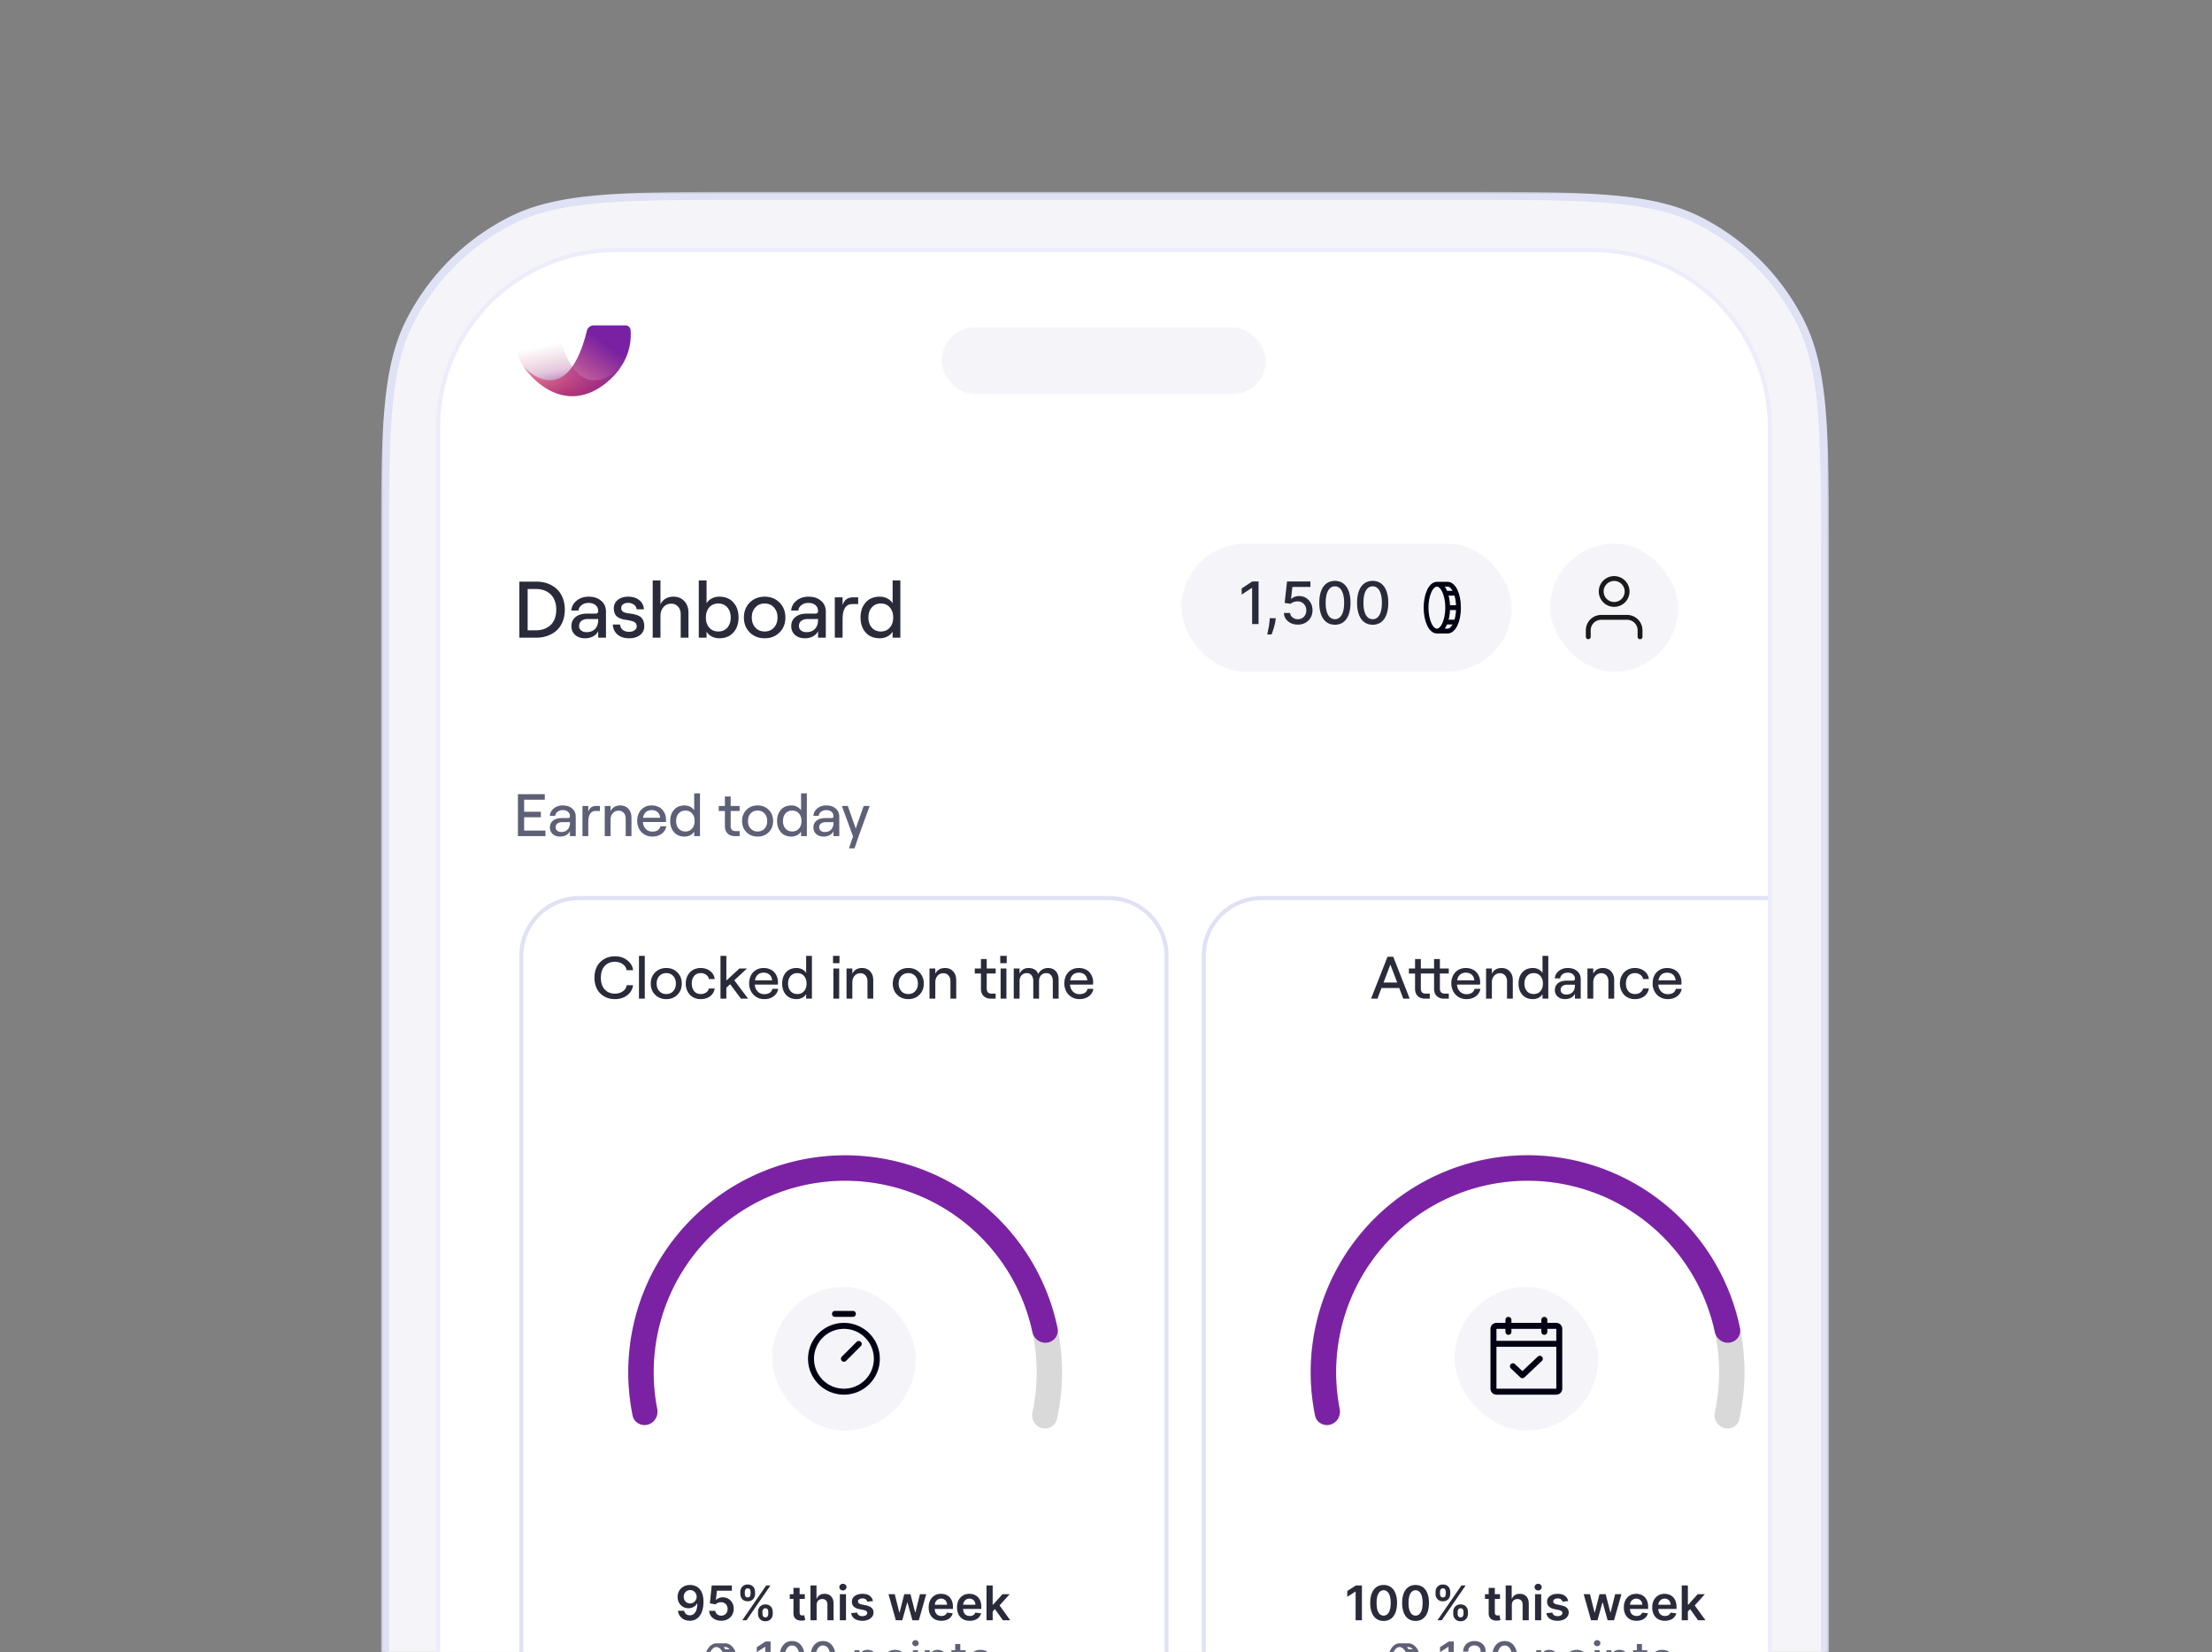 <svg width="553" height="413" fill="none" xmlns="http://www.w3.org/2000/svg"><rect width="100%" height="100%" fill="#808080" stroke="none"/><g clip-path="url(#a)"><mask id="b" maskUnits="userSpaceOnUse" x="95.25" y="47.96" width="362" height="368" fill="#000"><path fill="#fff" d="M95.25 47.96h362v368h-362z"/><path fill-rule="evenodd" clip-rule="evenodd" d="M102.508 80.308c-6.258 12.282-6.258 28.359-6.258 60.514V414.36h360V140.822c0-32.155 0-48.232-6.258-60.514a57.41 57.41 0 0 0-25.09-25.09c-12.282-6.258-28.359-6.258-60.514-6.258H188.112c-32.155 0-48.232 0-60.514 6.258a57.41 57.41 0 0 0-25.09 25.09Z"/></mask><path fill-rule="evenodd" clip-rule="evenodd" d="M102.508 80.308c-6.258 12.282-6.258 28.359-6.258 60.514V414.36h360V140.822c0-32.155 0-48.232-6.258-60.514a57.41 57.41 0 0 0-25.09-25.09c-12.282-6.258-28.359-6.258-60.514-6.258H188.112c-32.155 0-48.232 0-60.514 6.258a57.41 57.41 0 0 0-25.09 25.09Z" fill="#F5F5F9"/><path d="m102.508 80.308-.891-.454.891.454ZM96.25 414.36h-1v1h1v-1Zm360 0v1h1v-1h-1Zm-6.258-334.052.891-.454-.891.454Zm-25.09-25.09-.454.89.454-.89Zm-297.304 0-.454-.891.454.89ZM97.25 140.822c0-16.094 0-28.104.779-37.628.777-9.512 2.325-16.455 5.37-22.432l-1.782-.908c-3.213 6.306-4.794 13.542-5.582 23.177-.786 9.624-.785 21.73-.785 37.791h2Zm0 273.538V140.822h-2V414.36h2Zm359-1h-360v2h360v-2Zm-1-272.538V414.36h2V140.822h-2Zm-6.149-60.06c3.045 5.977 4.593 12.92 5.37 22.432.778 9.524.779 21.534.779 37.628h2c0-16.061.001-28.167-.786-37.791-.787-9.635-2.368-16.871-5.581-23.177l-1.782.908ZM424.448 56.11a56.414 56.414 0 0 1 24.653 24.653l1.782-.908a58.412 58.412 0 0 0-25.527-25.527l-.908 1.782Zm-60.06-6.149c16.094 0 28.104 0 37.628.779 9.512.777 16.455 2.325 22.432 5.37l.908-1.782c-6.306-3.213-13.542-4.794-23.177-5.581-9.624-.787-21.73-.786-37.791-.786v2Zm-176.276 0h176.276v-2H188.112v2Zm-60.06 6.149c5.977-3.045 12.92-4.593 22.432-5.37 9.524-.778 21.534-.779 37.628-.779v-2c-16.061 0-28.167 0-37.791.785-9.635.788-16.871 2.369-23.177 5.582l.908 1.782Zm-24.653 24.653a56.414 56.414 0 0 1 24.653-24.653l-.908-1.782a58.412 58.412 0 0 0-25.527 25.527l1.782.908Z" fill="#DFE1F4" mask="url(#b)"/><g clip-path="url(#c)"><path d="M110 106.858C110 82.636 129.636 63 153.858 63h244.284C422.364 63 442 82.636 442 106.858V480H110V106.858Z" fill="#fff"/><path d="M315.402 224.5h132.383c7.985 0 14.458 6.473 14.458 14.459v182.787c0 7.985-6.473 14.459-14.458 14.459H315.402c-7.985 0-14.459-6.474-14.459-14.459V238.959c0-7.986 6.474-14.459 14.459-14.459Z" fill="#fff"/><path d="M315.402 224.5h132.383c7.985 0 14.458 6.473 14.458 14.459v182.787c0 7.985-6.473 14.459-14.458 14.459H315.402c-7.985 0-14.459-6.474-14.459-14.459V238.959c0-7.986 6.474-14.459 14.459-14.459Z" stroke="#DFE1F4"/><path d="M418.971 247.197h1.454a2.857 2.857 0 0 1-1.154 1.87c-.628.468-1.405.701-2.33.701-.755 0-1.425-.182-2.009-.547a3.635 3.635 0 0 1-1.322-1.432 4.24 4.24 0 0 1-.453-1.95c0-.711.139-1.354.417-1.928a3.302 3.302 0 0 1 1.249-1.395c.56-.351 1.214-.526 1.964-.526.565 0 1.076.097 1.534.292.463.19.84.45 1.132.781.292.331.516.711.672 1.14.161.428.241.884.241 1.366 0 .204-.009.394-.029.569h-5.763c.059.716.302 1.293.731 1.731.433.439.978.658 1.636.658.555 0 1.005-.115 1.351-.344.346-.228.572-.557.679-.986Zm-2.184-4.039c-.594 0-1.076.163-1.446.49-.37.321-.611.796-.723 1.424h4.28c-.044-.584-.253-1.049-.628-1.395-.375-.346-.869-.519-1.483-.519ZM408.717 249.768a3.89 3.89 0 0 1-1.585-.314 3.328 3.328 0 0 1-1.184-.847 3.959 3.959 0 0 1-.723-1.242 4.416 4.416 0 0 1-.248-1.482c0-.526.083-1.023.248-1.49a3.88 3.88 0 0 1 .723-1.235c.312-.36.707-.645 1.184-.854a3.89 3.89 0 0 1 1.585-.314c.905 0 1.689.25 2.352.752.662.501 1.044 1.169 1.146 2.001h-1.453c-.064-.423-.287-.774-.672-1.052a2.214 2.214 0 0 0-1.344-.423c-.726 0-1.286.246-1.68.738-.39.486-.584 1.112-.584 1.877 0 .759.197 1.385.591 1.877.395.492.952.737 1.673.737.511 0 .947-.124 1.307-.372.361-.248.602-.587.723-1.015h1.439a2.894 2.894 0 0 1-1.132 1.928c-.628.487-1.417.73-2.366.73ZM396.862 249.651v-7.537h1.454v1.329c.199-.467.509-.825.927-1.074.424-.253.921-.379 1.49-.379.848 0 1.527.28 2.038.84.516.555.774 1.283.774 2.183v4.638h-1.446v-4.353c0-.599-.163-1.081-.489-1.446-.321-.37-.748-.555-1.278-.555-.589 0-1.074.214-1.454.643-.375.428-.562.971-.562 1.629v4.082h-1.454ZM391.947 241.99c.969 0 1.75.258 2.344.774.594.511.891 1.186.891 2.023v4.864h-1.453v-1.227c-.18.409-.492.736-.935.979-.443.244-.95.365-1.519.365-.77 0-1.388-.209-1.856-.628-.467-.419-.701-.966-.701-1.643 0-.726.266-1.298.796-1.717.531-.418 1.244-.628 2.14-.628h1.571c.165 0 .289-.039.372-.117a.437.437 0 0 0 .132-.336c0-.467-.161-.84-.482-1.117-.322-.283-.77-.424-1.344-.424-.512 0-.942.141-1.293.424-.351.277-.538.611-.562 1.001h-1.344c.058-.745.392-1.364 1-1.856.609-.491 1.356-.737 2.243-.737Zm-.388 6.632c.682 0 1.213-.205 1.593-.614.384-.409.577-.964.577-1.665v-.176h-1.943c-.497 0-.894.117-1.191.351-.292.234-.438.55-.438.95 0 .345.129.625.387.84.258.209.597.314 1.015.314ZM383.248 249.768c-1.13 0-2.016-.36-2.659-1.081-.638-.72-.957-1.655-.957-2.804 0-1.15.319-2.084.957-2.805.638-.726 1.519-1.088 2.644-1.088a3 3 0 0 1 1.41.336c.433.224.762.521.986.891v-4.259h1.446v10.694h-1.446v-1.125a2.437 2.437 0 0 1-.986.905 2.998 2.998 0 0 1-1.395.336Zm.168-1.271c.701 0 1.261-.238 1.68-.715.423-.478.635-1.111.635-1.899 0-.789-.212-1.422-.635-1.899-.419-.478-.979-.716-1.68-.716-.692 0-1.249.241-1.673.723-.423.477-.635 1.108-.635 1.892 0 .784.212 1.417.635 1.899.424.477.981.715 1.673.715ZM371.518 249.651v-7.537h1.453v1.329c.2-.467.509-.825.928-1.074.423-.253.92-.379 1.49-.379.847 0 1.526.28 2.037.84.517.555.775 1.283.775 2.183v4.638h-1.446v-4.353c0-.599-.164-1.081-.49-1.446-.321-.37-.747-.555-1.278-.555-.589 0-1.074.214-1.454.643-.374.428-.562.971-.562 1.629v4.082h-1.453ZM368.647 247.197h1.453a2.853 2.853 0 0 1-1.154 1.87c-.628.468-1.404.701-2.33.701-.754 0-1.424-.182-2.008-.547a3.628 3.628 0 0 1-1.322-1.432 4.24 4.24 0 0 1-.453-1.95c0-.711.139-1.354.416-1.928a3.316 3.316 0 0 1 1.249-1.395c.56-.351 1.215-.526 1.965-.526.565 0 1.076.097 1.534.292.462.19.84.45 1.132.781.292.331.516.711.672 1.14.161.428.241.884.241 1.366 0 .204-.01.394-.029.569h-5.763c.058.716.302 1.293.73 1.731.434.439.979.658 1.636.658.556 0 1.006-.115 1.352-.344.345-.228.572-.557.679-.986Zm-2.184-4.039c-.594 0-1.076.163-1.446.49-.37.321-.611.796-.723 1.424h4.28c-.044-.584-.253-1.049-.628-1.395-.375-.346-.869-.519-1.483-.519ZM362.197 243.37h-2.227v3.769c0 .399.102.708.306.928.21.219.495.328.855.328h1.066v1.256h-1.183c-.769 0-1.378-.219-1.826-.657-.448-.443-.672-1.047-.672-1.811v-3.813h-3.308v3.769c0 .404.102.716.306.935.205.214.492.321.862.321h1.067v1.256h-1.184c-.769 0-1.378-.219-1.826-.657-.448-.443-.672-1.047-.672-1.811v-3.813h-1.541v-1.256h1.541v-2.367h1.447v2.367h3.308v-2.367h1.454v2.367h2.227v1.256ZM350.811 249.652l-1.001-2.666h-4.441l-1.008 2.666h-1.599l4.119-10.474h1.432l4.112 10.474h-1.614Zm-4.923-4.025h3.411l-1.702-4.499-1.709 4.499Z" fill="#2A2B3A"/><path d="M332.562 356.143c-1.695.45-3.444-.558-3.794-2.277a54.226 54.226 0 1 1 106.452-20.698 54.229 54.229 0 0 1-.378 21.604c-.38 1.712-2.145 2.69-3.833 2.211-1.687-.479-2.655-2.233-2.289-3.949a47.87 47.87 0 0 0-8.5-38.69 47.873 47.873 0 0 0-85.301 37.889c.337 1.722-.661 3.46-2.357 3.91Z" fill="#D9D9D9"/><path d="M332.56 356.133c-1.695.45-3.444-.558-3.794-2.277a54.24 54.24 0 0 1 7.035-39.364 54.22 54.22 0 0 1 57.11-24.546A54.213 54.213 0 0 1 435 332.048c.356 1.718-.854 3.334-2.59 3.588-1.735.254-3.337-.949-3.706-2.664a47.868 47.868 0 0 0-37.083-36.807 47.875 47.875 0 0 0-56.704 56.059c.337 1.722-.662 3.459-2.357 3.909Z" fill="#7A22A3"/><rect x="363.643" y="321.725" width="35.901" height="35.901" rx="17.95" fill="#F5F5F9"/><path d="M389.073 331.448h-14.959a.748.748 0 0 0-.748.748v14.959c0 .413.335.747.748.747h14.959a.747.747 0 0 0 .748-.747v-14.959a.748.748 0 0 0-.748-.748ZM386.081 329.952v2.992M377.106 329.952v2.992M373.366 335.936h16.455" stroke="#010314" stroke-width="1.496" stroke-linecap="round" stroke-linejoin="round"/><path d="m384.959 339.675-4.366 4.114-2.365-2.244" stroke="#010314" stroke-width="1.496" stroke-linecap="round" stroke-linejoin="round"/><path d="m421.835 403.001-.004-1.857h.246l2.346-2.622h1.798l-2.886 3.213h-.319l-1.181 1.266Zm-1.402 2.048v-8.703h1.538v8.703h-1.538Zm4.096 0-2.125-2.97 1.037-1.084 2.928 4.054h-1.84ZM416.229 405.177c-.655 0-1.22-.136-1.696-.408a2.766 2.766 0 0 1-1.092-1.164c-.255-.505-.382-1.098-.382-1.781 0-.671.127-1.261.382-1.768.258-.51.618-.906 1.079-1.19.462-.286 1.005-.429 1.628-.429.402 0 .782.065 1.139.196.36.127.677.325.952.595.277.269.496.611.654 1.028.159.414.238.907.238 1.479v.472h-5.35v-1.037h3.876a1.657 1.657 0 0 0-.192-.787 1.383 1.383 0 0 0-.522-.548 1.472 1.472 0 0 0-.774-.199c-.314 0-.59.076-.828.229-.238.15-.424.348-.557.595-.13.244-.197.511-.2.803v.905c0 .38.07.706.208.978.139.269.333.476.583.62.249.142.541.213.875.213.224 0 .426-.032.608-.094a1.34 1.34 0 0 0 .471-.285c.134-.124.234-.279.302-.463l1.437.162a2.244 2.244 0 0 1-.519.994 2.51 2.51 0 0 1-.969.654 3.71 3.71 0 0 1-1.351.23ZM409.135 405.177c-.654 0-1.22-.136-1.696-.408a2.766 2.766 0 0 1-1.092-1.164c-.255-.505-.382-1.098-.382-1.781 0-.671.127-1.261.382-1.768.258-.51.618-.906 1.08-1.19.461-.286 1.004-.429 1.627-.429.403 0 .782.065 1.139.196.36.127.677.325.952.595.278.269.496.611.655 1.028.158.414.237.907.237 1.479v.472h-5.35v-1.037h3.876a1.668 1.668 0 0 0-.191-.787 1.393 1.393 0 0 0-.523-.548 1.47 1.47 0 0 0-.773-.199c-.315 0-.591.076-.829.229-.238.15-.424.348-.557.595-.13.244-.197.511-.2.803v.905c0 .38.07.706.209.978.138.269.333.476.582.62.249.142.541.213.875.213.224 0 .427-.032.608-.094.181-.065.339-.16.472-.285.133-.124.233-.279.301-.463l1.437.162a2.244 2.244 0 0 1-.519.994 2.51 2.51 0 0 1-.969.654c-.393.153-.844.23-1.351.23ZM397.764 405.049l-1.844-6.527h1.568l1.147 4.59h.06l1.173-4.59h1.551l1.173 4.564h.064l1.13-4.564h1.572l-1.848 6.527h-1.602l-1.224-4.411h-.09l-1.223 4.411h-1.607ZM392.04 400.247l-1.402.153a1.14 1.14 0 0 0-.208-.399 1.044 1.044 0 0 0-.391-.302 1.437 1.437 0 0 0-.604-.114c-.32 0-.589.069-.807.208-.215.139-.322.318-.319.539a.567.567 0 0 0 .208.464c.145.119.383.216.714.293l1.114.238c.617.133 1.076.344 1.377.633.303.289.456.667.458 1.135-.002.41-.123.773-.361 1.088-.235.311-.562.555-.981.73-.42.176-.901.264-1.445.264-.799 0-1.442-.167-1.93-.501a2.02 2.02 0 0 1-.871-1.407l1.5-.145c.068.295.213.517.434.668.221.15.508.225.863.225.365 0 .658-.075.879-.225.224-.151.336-.336.336-.557a.578.578 0 0 0-.217-.463c-.141-.122-.362-.216-.663-.281l-1.113-.233c-.626-.131-1.089-.35-1.39-.659-.3-.312-.449-.706-.446-1.182-.003-.402.106-.75.327-1.045.224-.297.534-.527.931-.688.399-.165.86-.247 1.381-.247.765 0 1.367.163 1.806.489.442.326.715.766.82 1.321ZM383.761 405.05v-6.528h1.538v6.528h-1.538Zm.774-7.454a.898.898 0 0 1-.629-.242.783.783 0 0 1-.264-.591c0-.232.088-.429.264-.591a.888.888 0 0 1 .629-.246c.246 0 .456.082.628.246a.773.773 0 0 1 .264.591.783.783 0 0 1-.264.591.887.887 0 0 1-.628.242ZM377.96 401.225v3.824h-1.538v-8.703h1.504v3.285h.077c.153-.368.389-.658.709-.871.323-.215.734-.323 1.233-.323.453 0 .848.095 1.185.285.338.19.598.467.782.833.187.365.281.811.281 1.338v4.156h-1.539v-3.918c0-.439-.113-.78-.34-1.024-.223-.246-.538-.37-.943-.37-.272 0-.516.06-.731.179a1.252 1.252 0 0 0-.501.506 1.671 1.671 0 0 0-.179.803ZM374.995 398.522v1.19h-3.752v-1.19h3.752Zm-2.826-1.564h1.538v6.128c0 .207.032.366.094.476.065.108.15.181.255.221a.97.97 0 0 0 .348.06c.097 0 .185-.008.264-.022.082-.014.144-.027.187-.038l.259 1.203c-.082.028-.2.059-.353.093-.15.034-.334.054-.552.06a2.506 2.506 0 0 1-1.041-.175 1.613 1.613 0 0 1-.735-.603c-.179-.272-.267-.612-.264-1.02v-6.383ZM363.307 403.418v-.459c0-.337.07-.648.212-.931.145-.283.354-.511.629-.684.275-.173.608-.259.999-.259.402 0 .739.086 1.011.259.272.17.477.396.616.68.142.283.213.595.213.935v.459c0 .337-.071.647-.213.93-.141.284-.35.512-.624.684-.272.173-.607.26-1.003.26-.397 0-.733-.087-1.007-.26a1.68 1.68 0 0 1-.625-.684 2.08 2.08 0 0 1-.208-.93Zm1.109-.459v.459c0 .223.054.429.161.616.108.187.298.28.57.28.275 0 .463-.092.565-.276.105-.187.157-.394.157-.62v-.459c0-.227-.049-.434-.149-.621-.099-.19-.29-.284-.573-.284-.267 0-.455.094-.565.284a1.193 1.193 0 0 0-.166.621Zm-5.533-4.522v-.459c0-.34.072-.651.217-.935.144-.283.354-.51.628-.68.275-.172.608-.259.999-.259.4 0 .735.087 1.007.259.275.17.482.397.621.68.139.284.208.595.208.935v.459c0 .34-.071.652-.213.935a1.626 1.626 0 0 1-.62.676c-.275.17-.609.255-1.003.255-.399 0-.736-.085-1.011-.255a1.674 1.674 0 0 1-.621-.68 2.064 2.064 0 0 1-.212-.931Zm1.117-.459v.459c0 .227.053.434.158.621.107.184.297.276.569.276.272 0 .459-.092.561-.276.105-.187.157-.394.157-.621v-.459c0-.226-.049-.433-.148-.62-.1-.19-.289-.285-.57-.285-.269 0-.457.095-.565.285-.108.19-.162.396-.162.62Zm-.633 7.071 5.984-8.703h1.062l-5.983 8.703h-1.063ZM353.889 405.215c-.7 0-1.301-.177-1.802-.531-.499-.357-.883-.871-1.152-1.543-.266-.674-.399-1.485-.399-2.435.002-.949.137-1.756.403-2.422.269-.668.653-1.178 1.152-1.53.501-.351 1.101-.527 1.798-.527.696 0 1.296.176 1.797.527.502.352.885.862 1.152 1.53.269.669.403 1.476.403 2.422 0 .952-.134 1.765-.403 2.44-.267.671-.65 1.184-1.152 1.538-.498.354-1.098.531-1.797.531Zm0-1.33c.544 0 .973-.268 1.287-.803.317-.538.476-1.33.476-2.376 0-.691-.072-1.272-.217-1.742-.144-.47-.348-.824-.612-1.062a1.337 1.337 0 0 0-.934-.361c-.542 0-.969.269-1.284.807-.314.535-.473 1.322-.476 2.358-.003.695.067 1.278.208 1.751.145.473.349.83.612 1.071.264.238.577.357.94.357ZM345.907 405.215c-.7 0-1.301-.177-1.802-.531-.499-.357-.883-.871-1.152-1.543-.266-.674-.399-1.485-.399-2.435.003-.949.137-1.756.403-2.422.27-.668.653-1.178 1.152-1.53.502-.351 1.101-.527 1.798-.527.697 0 1.296.176 1.797.527.502.352.886.862 1.152 1.53.269.669.404 1.476.404 2.422 0 .952-.135 1.765-.404 2.44-.266.671-.65 1.184-1.152 1.538-.498.354-1.098.531-1.797.531Zm0-1.33c.544 0 .973-.268 1.287-.803.318-.538.476-1.33.476-2.376 0-.691-.072-1.272-.217-1.742-.144-.47-.348-.824-.611-1.062a1.341 1.341 0 0 0-.935-.361c-.541 0-.969.269-1.284.807-.314.535-.473 1.322-.476 2.358-.003.695.067 1.278.209 1.751.144.473.348.83.611 1.071.264.238.577.357.94.357ZM340.48 396.346v8.703h-1.577v-7.169h-.051l-2.035 1.301v-1.445l2.163-1.39h1.5Z" fill="#2A2B3A"/><path d="M352.52 415.763c0 2.478-1.172 4.487-2.618 4.487m2.618-4.487c0-2.479-1.172-4.488-2.618-4.488m2.618 4.488h2.243m-4.861 4.487c-1.446 0-2.618-2.009-2.618-4.487 0-2.479 1.172-4.488 2.618-4.488m0 8.975h2.244c1.444 0 2.617-2.01 2.617-4.487m-4.861-4.488h2.244c1.444 0 2.617 2.01 2.617 4.488m-2.912-2.992h2.244m-2.244 5.983h2.244" stroke="#5E6077" stroke-width=".935" stroke-linecap="round" stroke-linejoin="round"/><path d="m418.019 414.131-1.152.204a1.38 1.38 0 0 0-.229-.421 1.136 1.136 0 0 0-.417-.327 1.509 1.509 0 0 0-.659-.128c-.359 0-.66.081-.901.243-.24.158-.361.364-.361.616a.65.65 0 0 0 .242.527c.162.133.423.242.782.327l1.037.238c.601.139 1.049.353 1.343.642.295.289.442.664.442 1.126 0 .391-.113.739-.34 1.045-.224.303-.537.541-.939.714-.399.173-.863.259-1.39.259-.731 0-1.327-.155-1.789-.467-.461-.315-.745-.761-.85-1.339l1.229-.187c.076.32.233.563.471.727.238.161.548.242.931.242.416 0 .749-.086.999-.259.249-.176.373-.39.373-.642a.666.666 0 0 0-.229-.514c-.15-.139-.381-.244-.693-.314l-1.105-.243c-.609-.138-1.059-.359-1.351-.663-.289-.303-.433-.687-.433-1.151 0-.385.107-.723.323-1.012.215-.289.512-.514.892-.675.38-.165.814-.247 1.305-.247.705 0 1.26.153 1.665.459.406.303.673.71.804 1.22ZM411.827 412.537v1.02h-3.565v-1.02h3.565Zm-2.609-1.563h1.27v6.174c0 .247.037.432.111.557a.582.582 0 0 0 .285.251c.119.042.248.063.386.063.102 0 .192-.007.268-.021a7.57 7.57 0 0 0 .179-.034l.229 1.05a2.513 2.513 0 0 1-.824.136 2.24 2.24 0 0 1-.935-.179 1.594 1.594 0 0 1-.701-.578c-.179-.26-.268-.588-.268-.981v-6.438ZM402.899 415.189v3.876h-1.271v-6.528h1.22v1.063h.08c.15-.346.386-.624.706-.833.323-.21.729-.315 1.219-.315.445 0 .835.094 1.169.281.334.184.594.459.778.824.184.366.276.817.276 1.356v4.152h-1.271v-3.999c0-.473-.123-.843-.369-1.109-.247-.27-.585-.404-1.016-.404-.295 0-.557.064-.786.191a1.379 1.379 0 0 0-.54.561c-.13.244-.195.538-.195.884ZM398.648 419.065v-6.528h1.27v6.528h-1.27Zm.642-7.535a.807.807 0 0 1-.57-.221.717.717 0 0 1-.234-.535c0-.21.078-.388.234-.536a.802.802 0 0 1 .57-.225c.22 0 .409.075.565.225a.708.708 0 0 1 .238.536c0 .207-.08.385-.238.535a.792.792 0 0 1-.565.221ZM394.187 419.196c-.612 0-1.146-.14-1.602-.42a2.843 2.843 0 0 1-1.063-1.177c-.252-.505-.378-1.094-.378-1.768 0-.677.126-1.27.378-1.777a2.83 2.83 0 0 1 1.063-1.181c.456-.28.99-.421 1.602-.421.612 0 1.146.141 1.602.421.456.28.81.674 1.062 1.181s.378 1.1.378 1.777c0 .674-.126 1.263-.378 1.768a2.84 2.84 0 0 1-1.062 1.177c-.456.28-.99.42-1.602.42Zm.004-1.066c.397 0 .725-.105.986-.315.261-.209.453-.488.578-.837.127-.348.191-.732.191-1.152a3.33 3.33 0 0 0-.191-1.147 1.875 1.875 0 0 0-.578-.846c-.261-.212-.589-.318-.986-.318-.399 0-.731.106-.994.318a1.907 1.907 0 0 0-.583.846 3.403 3.403 0 0 0-.187 1.147c0 .42.063.804.187 1.152.128.349.322.628.583.837.263.21.595.315.994.315ZM384.052 421.512v-8.975h1.241v1.058h.106c.074-.136.18-.293.319-.471.138-.179.331-.335.578-.468.246-.136.572-.204.977-.204.527 0 .997.133 1.411.4.413.266.738.65.973 1.151.238.502.357 1.105.357 1.811 0 .705-.118 1.31-.353 1.814-.235.502-.558.888-.969 1.16-.41.27-.879.404-1.406.404-.397 0-.721-.066-.973-.2a1.844 1.844 0 0 1-.587-.467 3.478 3.478 0 0 1-.327-.476h-.077v3.463h-1.27Zm1.245-5.711c0 .459.066.861.2 1.207.133.345.325.616.578.811.252.193.561.289.926.289.38 0 .697-.1.952-.301.255-.204.447-.48.578-.829.133-.348.2-.741.2-1.177 0-.431-.066-.817-.196-1.16a1.77 1.77 0 0 0-.578-.812c-.255-.198-.574-.297-.956-.297-.368 0-.68.095-.935.284-.252.19-.443.455-.574.795-.13.34-.195.737-.195 1.19ZM376.173 419.209c-.672-.003-1.245-.18-1.721-.531-.476-.351-.84-.863-1.092-1.534-.252-.672-.379-1.48-.379-2.427 0-.943.127-1.749.379-2.418.255-.668.62-1.178 1.096-1.529.479-.352 1.051-.527 1.717-.527.666 0 1.237.177 1.712.531.476.351.84.861 1.093 1.53.255.665.382 1.47.382 2.413 0 .949-.126 1.76-.378 2.431-.252.669-.616 1.18-1.092 1.534-.476.352-1.049.527-1.717.527Zm0-1.134c.589 0 1.05-.288 1.381-.863.334-.575.501-1.407.501-2.495 0-.722-.076-1.333-.229-1.831-.15-.502-.367-.881-.65-1.139a1.423 1.423 0 0 0-1.003-.391c-.587 0-1.047.289-1.381.867-.335.578-.503 1.409-.506 2.494 0 .726.075 1.339.225 1.84.153.499.37.877.65 1.135.281.255.618.383 1.012.383ZM365.804 419.065v-.952l2.945-3.051c.314-.332.574-.622.778-.872.206-.252.361-.491.463-.718.102-.226.153-.467.153-.722 0-.289-.068-.538-.204-.748a1.337 1.337 0 0 0-.557-.489 1.772 1.772 0 0 0-.795-.174c-.311 0-.583.064-.816.191-.232.128-.41.308-.535.54a1.695 1.695 0 0 0-.187.816h-1.254c0-.53.122-.993.366-1.39a2.488 2.488 0 0 1 1.003-.922 3.094 3.094 0 0 1 1.449-.331c.547 0 1.028.109 1.445.327.419.215.746.51.981.884.236.371.353.79.353 1.258 0 .323-.061.638-.183.947-.119.309-.327.653-.624 1.033a17.6 17.6 0 0 1-1.241 1.372l-1.73 1.811v.064h3.918v1.126h-5.728ZM363.45 410.362v8.703h-1.318v-7.386h-.051l-2.082 1.36v-1.258l2.172-1.419h1.279Z" fill="#5E6077"/><path d="M144.793 224.5h132.382c7.986 0 14.459 6.473 14.459 14.459v182.787c0 7.985-6.473 14.459-14.459 14.459H144.793c-7.986 0-14.459-6.474-14.459-14.459V238.959c0-7.986 6.473-14.459 14.459-14.459Z" fill="#fff"/><path d="M144.793 224.5h132.382c7.986 0 14.459 6.473 14.459 14.459v182.787c0 7.985-6.473 14.459-14.459 14.459H144.793c-7.986 0-14.459-6.474-14.459-14.459V238.959c0-7.986 6.473-14.459 14.459-14.459Z" stroke="#DFE1F4"/><path d="M271.896 247.197h1.453a2.853 2.853 0 0 1-1.154 1.87c-.628.468-1.405.701-2.33.701-.755 0-1.424-.182-2.009-.547a3.635 3.635 0 0 1-1.322-1.432 4.24 4.24 0 0 1-.452-1.95c0-.711.138-1.354.416-1.928a3.309 3.309 0 0 1 1.249-1.395c.56-.351 1.215-.526 1.965-.526.564 0 1.076.097 1.533.292.463.19.84.45 1.133.781.292.331.516.711.672 1.14.16.428.241.884.241 1.366 0 .204-.01.394-.03.569h-5.762c.058.716.301 1.293.73 1.731.433.439.979.658 1.636.658.555 0 1.006-.115 1.351-.344.346-.228.572-.557.68-.986Zm-2.184-4.039c-.594 0-1.076.163-1.447.49-.37.321-.611.796-.723 1.424h4.28c-.043-.584-.253-1.049-.628-1.395-.375-.346-.869-.519-1.482-.519ZM253.438 249.651v-7.537h1.454v1.344c.161-.443.436-.799.825-1.067.395-.267.862-.401 1.403-.401.618 0 1.142.134 1.57.401.429.268.718.648.869 1.14.156-.438.46-.804.913-1.096a2.735 2.735 0 0 1 1.534-.445c.813 0 1.458.26 1.936.781.477.521.715 1.22.715 2.096v4.784h-1.453v-4.382c0-.604-.144-1.088-.431-1.453-.282-.366-.672-.548-1.169-.548-.569 0-1.02.182-1.351.548-.326.365-.489.849-.489 1.453v4.382h-1.446v-4.382c0-.604-.144-1.088-.431-1.453-.283-.366-.668-.548-1.154-.548-.57 0-1.021.182-1.352.548-.326.365-.489.849-.489 1.453v4.382h-1.454ZM250.064 238.958h1.614v1.826h-1.614v-1.826Zm.088 10.694v-7.538h1.453v7.538h-1.453ZM245.236 239.747h1.446v2.367h2.235v1.256h-2.235v3.769c0 .404.102.716.307.935.204.214.492.321.862.321h1.066v1.256h-1.183c-.769 0-1.378-.219-1.826-.657-.448-.443-.672-1.047-.672-1.811v-3.813h-1.541v-1.256h1.541v-2.367ZM232.374 249.651v-7.537h1.453v1.329c.2-.467.509-.825.928-1.074.423-.253.92-.379 1.49-.379.847 0 1.526.28 2.037.84.517.555.775 1.283.775 2.183v4.638h-1.447v-4.353c0-.599-.163-1.081-.489-1.446-.321-.37-.747-.555-1.278-.555-.589 0-1.074.214-1.454.643-.375.428-.562.971-.562 1.629v4.082h-1.453ZM229.861 248.673c-.725.73-1.653 1.095-2.782 1.095-1.13 0-2.06-.365-2.791-1.095-.73-.731-1.095-1.661-1.095-2.79 0-1.13.365-2.06 1.095-2.79.731-.736 1.661-1.103 2.791-1.103 1.124 0 2.05.367 2.775 1.103.73.73 1.096 1.66 1.096 2.79 0 1.129-.363 2.059-1.089 2.79Zm-2.782-.176c.711 0 1.288-.241 1.731-.723.443-.487.664-1.117.664-1.891 0-.775-.221-1.403-.664-1.885-.443-.487-1.02-.73-1.731-.73-.716 0-1.298.243-1.746.73-.443.482-.665 1.11-.665 1.885 0 .774.222 1.404.665 1.891.448.482 1.03.723 1.746.723ZM211.63 249.651v-7.537h1.454v1.329c.2-.467.509-.825.927-1.074.424-.253.921-.379 1.49-.379.848 0 1.527.28 2.038.84.516.555.774 1.283.774 2.183v4.638h-1.446v-4.353c0-.599-.163-1.081-.489-1.446-.321-.37-.747-.555-1.278-.555-.589 0-1.074.214-1.454.643-.375.428-.562.971-.562 1.629v4.082h-1.454ZM208.256 238.958h1.614v1.826h-1.614v-1.826Zm.088 10.694v-7.538h1.453v7.538h-1.453ZM199.156 249.768c-1.13 0-2.016-.36-2.659-1.081-.638-.72-.957-1.655-.957-2.804 0-1.15.319-2.084.957-2.805.638-.726 1.519-1.088 2.644-1.088a3 3 0 0 1 1.41.336c.433.224.762.521.986.891v-4.259h1.446v10.694h-1.446v-1.125a2.437 2.437 0 0 1-.986.905 2.998 2.998 0 0 1-1.395.336Zm.167-1.271c.702 0 1.262-.238 1.68-.715.424-.478.636-1.111.636-1.899 0-.789-.212-1.422-.636-1.899-.418-.478-.978-.716-1.68-.716-.691 0-1.248.241-1.672.723-.424.477-.636 1.108-.636 1.892 0 .784.212 1.417.636 1.899.424.477.981.715 1.672.715ZM193.1 247.197h1.454a2.857 2.857 0 0 1-1.154 1.87c-.629.468-1.405.701-2.33.701-.755 0-1.425-.182-2.009-.547a3.635 3.635 0 0 1-1.322-1.432 4.24 4.24 0 0 1-.453-1.95c0-.711.139-1.354.416-1.928a3.316 3.316 0 0 1 1.249-1.395c.56-.351 1.215-.526 1.965-.526.565 0 1.076.097 1.534.292.463.19.84.45 1.132.781.292.331.516.711.672 1.14.161.428.241.884.241 1.366 0 .204-.01.394-.029.569h-5.763c.059.716.302 1.293.73 1.731.434.439.979.658 1.637.658.555 0 1.005-.115 1.351-.344.346-.228.572-.557.679-.986Zm-2.184-4.039c-.594 0-1.076.163-1.446.49-.37.321-.611.796-.723 1.424h4.28c-.044-.584-.253-1.049-.628-1.395-.375-.346-.869-.519-1.483-.519ZM185.241 249.652l-2.71-3.609-.942.87v2.739h-1.468v-10.694h1.468v6.158l3.272-3.002h1.885l-3.17 2.943 3.455 4.595h-1.79ZM175.176 249.768a3.893 3.893 0 0 1-1.585-.314 3.324 3.324 0 0 1-1.183-.847 3.92 3.92 0 0 1-.723-1.242 4.391 4.391 0 0 1-.248-1.482c0-.526.082-1.023.248-1.49.17-.468.411-.879.723-1.235a3.28 3.28 0 0 1 1.183-.854 3.893 3.893 0 0 1 1.585-.314c.906 0 1.69.25 2.352.752.662.501 1.044 1.169 1.147 2.001h-1.454c-.063-.423-.287-.774-.672-1.052a2.21 2.21 0 0 0-1.344-.423c-.725 0-1.285.246-1.68.738-.389.486-.584 1.112-.584 1.877 0 .759.197 1.385.592 1.877.394.492.952.737 1.672.737.512 0 .947-.124 1.308-.372.36-.248.601-.587.723-1.015h1.439a2.898 2.898 0 0 1-1.132 1.928c-.629.487-1.417.73-2.367.73ZM169.355 248.673c-.725.73-1.653 1.095-2.783 1.095-1.129 0-2.059-.365-2.79-1.095-.73-.731-1.095-1.661-1.095-2.79 0-1.13.365-2.06 1.095-2.79.731-.736 1.661-1.103 2.79-1.103 1.125 0 2.05.367 2.776 1.103.73.73 1.095 1.66 1.095 2.79 0 1.129-.362 2.059-1.088 2.79Zm-2.783-.176c.711 0 1.288-.241 1.731-.723.443-.487.665-1.117.665-1.891 0-.775-.222-1.403-.665-1.885-.443-.487-1.02-.73-1.731-.73-.716 0-1.297.243-1.745.73-.444.482-.665 1.11-.665 1.885 0 .774.221 1.404.665 1.891.448.482 1.029.723 1.745.723ZM159.743 249.652v-10.694h1.454v10.694h-1.454ZM153.732 249.768a5.97 5.97 0 0 1-1.57-.204 4.848 4.848 0 0 1-2.52-1.709c-.317-.414-.568-.916-.753-1.505a6.596 6.596 0 0 1-.27-1.935c0-.702.093-1.347.278-1.936.185-.589.435-1.091.752-1.505a4.91 4.91 0 0 1 1.132-1.059 4.709 4.709 0 0 1 1.395-.642 5.632 5.632 0 0 1 1.556-.212c1.193 0 2.213.326 3.06.979.852.647 1.349 1.482 1.49 2.505h-1.628c-.093-.614-.414-1.118-.965-1.512-.55-.399-1.207-.599-1.972-.599-1.047 0-1.891.348-2.534 1.044-.643.697-.964 1.675-.964 2.937 0 1.261.321 2.239.964 2.936.643.696 1.487 1.044 2.534 1.044.779 0 1.446-.197 2.002-.591.56-.4.881-.906.964-1.52h1.57a3.533 3.533 0 0 1-.723 1.812c-.409.526-.945.937-1.607 1.234a5.372 5.372 0 0 1-2.191.438Z" fill="#2A2B3A"/><path d="M161.953 356.143c-1.695.45-3.444-.558-3.794-2.277a54.224 54.224 0 1 1 106.074.906c-.38 1.712-2.146 2.69-3.833 2.211-1.687-.479-2.656-2.233-2.289-3.949a47.87 47.87 0 0 0-46.41-57.864 47.872 47.872 0 0 0-47.391 57.063c.337 1.722-.662 3.46-2.357 3.91Z" fill="#D9D9D9"/><path d="M161.951 356.133c-1.696.45-3.444-.558-3.794-2.277a54.212 54.212 0 0 1 22.099-55.279 54.225 54.225 0 0 1 84.135 33.471c.355 1.718-.855 3.334-2.59 3.588-1.735.254-3.338-.949-3.707-2.664a47.845 47.845 0 0 0-6.052-15.055 47.88 47.88 0 0 0-50.377-21.771 47.874 47.874 0 0 0-37.357 56.078c.336 1.722-.662 3.459-2.357 3.909Z" fill="#7A22A3"/><rect x="193.034" y="321.725" width="35.901" height="35.901" rx="17.95" fill="#F5F5F9"/><path d="M210.984 347.902a8.227 8.227 0 1 0 0-16.454 8.227 8.227 0 0 0 0 16.454Z" stroke="#010314" stroke-width="1.496" stroke-miterlimit="10"/><path d="m210.984 339.675 3.702-3.702M208.74 328.456h4.488" stroke="#010314" stroke-width="1.496" stroke-linecap="round" stroke-linejoin="round"/><path d="m248.034 403.001-.005-1.857h.247l2.346-2.622h1.797l-2.885 3.213h-.319l-1.181 1.266Zm-1.403 2.048v-8.703h1.539v8.703h-1.539Zm4.097 0-2.125-2.97 1.037-1.084 2.928 4.054h-1.84ZM242.428 405.177c-.655 0-1.22-.136-1.696-.408a2.766 2.766 0 0 1-1.092-1.164c-.255-.505-.383-1.098-.383-1.781 0-.671.128-1.261.383-1.768.258-.51.617-.906 1.079-1.19.462-.286 1.004-.429 1.628-.429.402 0 .782.065 1.139.196.359.127.677.325.952.595.277.269.495.611.654 1.028.159.414.238.907.238 1.479v.472h-5.35v-1.037h3.875a1.645 1.645 0 0 0-.191-.787 1.393 1.393 0 0 0-.523-.548 1.468 1.468 0 0 0-.773-.199 1.5 1.5 0 0 0-.829.229c-.238.15-.423.348-.556.595a1.706 1.706 0 0 0-.2.803v.905c0 .38.069.706.208.978.139.269.333.476.582.62.25.142.541.213.876.213.224 0 .426-.032.607-.094.182-.065.339-.16.472-.285.133-.124.234-.279.302-.463l1.436.162c-.09.379-.263.711-.518.994a2.51 2.51 0 0 1-.969.654 3.71 3.71 0 0 1-1.351.23ZM235.334 405.177c-.655 0-1.22-.136-1.696-.408a2.766 2.766 0 0 1-1.092-1.164c-.255-.505-.382-1.098-.382-1.781 0-.671.127-1.261.382-1.768.258-.51.618-.906 1.079-1.19.462-.286 1.005-.429 1.628-.429.402 0 .782.065 1.139.196.36.127.677.325.952.595.277.269.496.611.654 1.028.159.414.238.907.238 1.479v.472h-5.35v-1.037h3.876a1.657 1.657 0 0 0-.192-.787 1.383 1.383 0 0 0-.522-.548 1.472 1.472 0 0 0-.774-.199c-.314 0-.59.076-.828.229-.238.15-.424.348-.557.595-.13.244-.197.511-.2.803v.905c0 .38.07.706.208.978.139.269.333.476.583.62.249.142.541.213.875.213.224 0 .426-.032.608-.094a1.34 1.34 0 0 0 .471-.285c.134-.124.234-.279.302-.463l1.436.162c-.09.379-.263.711-.518.994a2.51 2.51 0 0 1-.969.654 3.71 3.71 0 0 1-1.351.23ZM223.963 405.049l-1.844-6.527h1.568l1.147 4.59h.06l1.173-4.59h1.551l1.172 4.564h.064l1.131-4.564h1.572l-1.849 6.527h-1.602l-1.224-4.411h-.089l-1.224 4.411h-1.606ZM218.238 400.247l-1.402.153a1.14 1.14 0 0 0-.208-.399 1.036 1.036 0 0 0-.391-.302 1.434 1.434 0 0 0-.604-.114c-.32 0-.589.069-.807.208-.215.139-.321.318-.319.539a.568.568 0 0 0 .209.464c.144.119.382.216.714.293l1.113.238c.618.133 1.076.344 1.377.633.303.289.456.667.459 1.135-.003.41-.124.773-.361 1.088-.236.311-.563.555-.982.73-.419.176-.901.264-1.445.264-.799 0-1.442-.167-1.929-.501a2.013 2.013 0 0 1-.871-1.407l1.5-.145c.068.295.212.517.433.668.221.15.509.225.863.225.365 0 .658-.075.879-.225.224-.151.336-.336.336-.557a.578.578 0 0 0-.217-.463c-.141-.122-.362-.216-.663-.281l-1.113-.233c-.626-.131-1.089-.35-1.39-.659-.3-.312-.449-.706-.446-1.182-.003-.402.106-.75.327-1.045.224-.297.535-.527.931-.688.4-.165.86-.247 1.381-.247.765 0 1.367.163 1.806.489.442.326.716.766.82 1.321ZM209.959 405.05v-6.528h1.539v6.528h-1.539Zm.774-7.454a.898.898 0 0 1-.629-.242.783.783 0 0 1-.264-.591c0-.232.088-.429.264-.591a.888.888 0 0 1 .629-.246c.246 0 .456.082.629.246a.776.776 0 0 1 .263.591.785.785 0 0 1-.263.591.89.89 0 0 1-.629.242ZM204.159 401.225v3.824h-1.538v-8.703h1.504v3.285h.076c.153-.368.39-.658.71-.871.323-.215.734-.323 1.233-.323.453 0 .848.095 1.185.285.337.19.598.467.782.833.187.365.281.811.281 1.338v4.156h-1.539v-3.918c0-.439-.113-.78-.34-1.024-.224-.246-.538-.37-.943-.37-.272 0-.516.06-.731.179-.213.116-.38.285-.502.506-.119.221-.178.488-.178.803ZM201.194 398.522v1.19h-3.753v-1.19h3.753Zm-2.826-1.564h1.538v6.128c0 .207.031.366.094.476.065.108.15.181.255.221.104.04.221.06.348.06.096 0 .184-.008.264-.022.082-.014.144-.027.187-.038l.259 1.203c-.082.028-.2.059-.353.093-.15.034-.334.054-.552.06a2.508 2.508 0 0 1-1.042-.175 1.624 1.624 0 0 1-.735-.603c-.178-.272-.266-.612-.263-1.02v-6.383ZM189.505 403.418v-.459c0-.337.071-.648.213-.931.144-.283.354-.511.629-.684.275-.173.607-.259.998-.259.403 0 .74.086 1.012.259.272.17.477.396.616.68.142.283.212.595.212.935v.459c0 .337-.07.647-.212.93a1.68 1.68 0 0 1-.625.684c-.272.173-.606.26-1.003.26-.396 0-.732-.087-1.007-.26a1.67 1.67 0 0 1-.624-.684 2.08 2.08 0 0 1-.209-.93Zm1.109-.459v.459c0 .223.054.429.162.616.108.187.297.28.569.28.275 0 .464-.092.566-.276.104-.187.157-.394.157-.62v-.459c0-.227-.05-.434-.149-.621-.099-.19-.29-.284-.574-.284-.266 0-.454.094-.565.284-.11.187-.166.394-.166.621Zm-5.532-4.522v-.459c0-.34.072-.651.216-.935.145-.283.354-.51.629-.68.275-.172.608-.259.999-.259.399 0 .735.087 1.007.259.275.17.482.397.62.68.139.284.209.595.209.935v.459c0 .34-.071.652-.213.935a1.633 1.633 0 0 1-.62.676c-.275.17-.609.255-1.003.255-.4 0-.737-.085-1.012-.255a1.671 1.671 0 0 1-.62-.68 2.05 2.05 0 0 1-.212-.931Zm1.117-.459v.459c0 .227.053.434.157.621.108.184.298.276.57.276.272 0 .459-.092.561-.276.105-.187.157-.394.157-.621v-.459c0-.226-.05-.433-.149-.62-.099-.19-.289-.285-.569-.285-.269 0-.458.095-.565.285-.108.19-.162.396-.162.62Zm-.633 7.071 5.983-8.703h1.063l-5.984 8.703h-1.062ZM180.305 405.168a3.515 3.515 0 0 1-1.522-.318 2.717 2.717 0 0 1-1.066-.884 2.338 2.338 0 0 1-.417-1.284h1.53c.028.357.183.649.463.876.281.224.618.336 1.012.336.309 0 .583-.071.824-.213.241-.142.431-.338.57-.591.138-.252.206-.539.204-.862a1.747 1.747 0 0 0-.209-.876 1.551 1.551 0 0 0-.582-.599 1.627 1.627 0 0 0-.85-.221 2.007 2.007 0 0 0-.769.145 1.564 1.564 0 0 0-.599.391l-1.424-.234.455-4.488h5.048v1.318h-3.743l-.251 2.307h.051c.161-.19.389-.347.684-.471.295-.128.618-.192.969-.192.527 0 .997.125 1.411.374.413.247.739.587.977 1.02.238.434.357.929.357 1.487a2.97 2.97 0 0 1-.399 1.539c-.264.447-.631.8-1.101 1.058-.467.255-1.008.382-1.623.382ZM172.541 396.227a3.59 3.59 0 0 1 1.215.221c.397.142.754.374 1.071.697.317.32.57.75.757 1.288.187.538.28 1.204.28 1.997.003.748-.076 1.417-.238 2.006-.159.586-.387 1.082-.684 1.487a3.034 3.034 0 0 1-1.075.927c-.42.212-.891.318-1.415.318-.55 0-1.037-.107-1.462-.322a2.748 2.748 0 0 1-1.505-2.168h1.551c.08.346.241.621.485.825.246.201.557.301.931.301.603 0 1.068-.262 1.393-.786.326-.524.489-1.252.489-2.184h-.059a2.238 2.238 0 0 1-.54.646 2.463 2.463 0 0 1-.752.412 2.687 2.687 0 0 1-.884.145 2.63 2.63 0 0 1-1.377-.366 2.673 2.673 0 0 1-.965-1.003c-.235-.425-.354-.911-.357-1.457 0-.567.131-1.076.391-1.526.264-.453.631-.81 1.101-1.071.47-.263 1.02-.392 1.649-.387Zm.004 1.275c-.306 0-.582.075-.829.225a1.613 1.613 0 0 0-.578.604 1.733 1.733 0 0 0-.208.846c.003.308.072.589.208.841.139.252.328.452.566.599.24.147.515.221.824.221a1.566 1.566 0 0 0 1.16-.497 1.74 1.74 0 0 0 .349-.54c.085-.201.126-.413.123-.637 0-.298-.071-.572-.213-.825a1.636 1.636 0 0 0-.573-.607 1.513 1.513 0 0 0-.829-.23Z" fill="#2A2B3A"/><path d="M181.717 415.763c0 2.478-1.172 4.487-2.617 4.487m2.617-4.487c0-2.479-1.172-4.488-2.617-4.488m2.617 4.488h2.244m-4.861 4.487c-1.446 0-2.618-2.009-2.618-4.487 0-2.479 1.172-4.488 2.618-4.488m0 8.975h2.243c1.445 0 2.618-2.01 2.618-4.487m-4.861-4.488h2.243c1.445 0 2.618 2.01 2.618 4.488m-2.912-2.992h2.244m-2.244 5.983h2.244" stroke="#5E6077" stroke-width=".935" stroke-linecap="round" stroke-linejoin="round"/><path d="m247.602 414.131-1.152.204a1.359 1.359 0 0 0-.229-.421 1.14 1.14 0 0 0-.416-.327 1.512 1.512 0 0 0-.659-.128c-.36 0-.66.081-.901.243-.241.158-.361.364-.361.616 0 .218.08.394.242.527.161.133.422.242.782.327l1.037.238c.6.139 1.048.353 1.343.642.294.289.442.664.442 1.126 0 .391-.114.739-.34 1.045-.224.303-.537.541-.94.714-.399.173-.862.259-1.389.259-.731 0-1.327-.155-1.789-.467-.462-.315-.745-.761-.85-1.339l1.228-.187c.076.32.234.563.472.727.238.161.548.242.93.242.417 0 .75-.086.999-.259.249-.176.374-.39.374-.642a.67.67 0 0 0-.229-.514c-.151-.139-.382-.244-.693-.314l-1.105-.243c-.609-.138-1.06-.359-1.351-.663-.289-.303-.434-.687-.434-1.151 0-.385.108-.723.323-1.012a2.11 2.11 0 0 1 .892-.675c.38-.165.815-.247 1.305-.247.706 0 1.261.153 1.666.459.405.303.673.71.803 1.22ZM241.41 412.537v1.02h-3.565v-1.02h3.565Zm-2.609-1.563h1.271v6.174c0 .247.036.432.11.557a.582.582 0 0 0 .285.251c.119.042.248.063.386.063.102 0 .192-.007.268-.021a7.57 7.57 0 0 0 .179-.034l.229 1.05a2.513 2.513 0 0 1-.824.136 2.24 2.24 0 0 1-.935-.179 1.594 1.594 0 0 1-.701-.578c-.179-.26-.268-.588-.268-.981v-6.438ZM232.482 415.189v3.876h-1.271v-6.528h1.22v1.063h.081a1.86 1.86 0 0 1 .705-.833c.323-.21.73-.315 1.22-.315.445 0 .834.094 1.168.281.335.184.594.459.778.824.184.366.276.817.276 1.356v4.152h-1.27v-3.999c0-.473-.123-.843-.37-1.109-.246-.27-.585-.404-1.016-.404a1.6 1.6 0 0 0-.786.191 1.383 1.383 0 0 0-.539.561c-.131.244-.196.538-.196.884ZM228.231 419.065v-6.528h1.271v6.528h-1.271Zm.642-7.535a.803.803 0 0 1-.569-.221.717.717 0 0 1-.234-.535c0-.21.078-.388.234-.536a.798.798 0 0 1 .569-.225c.221 0 .409.075.565.225a.704.704 0 0 1 .238.536.71.71 0 0 1-.238.535.79.79 0 0 1-.565.221ZM223.77 419.196c-.612 0-1.146-.14-1.602-.42a2.84 2.84 0 0 1-1.062-1.177c-.252-.505-.378-1.094-.378-1.768 0-.677.126-1.27.378-1.777a2.827 2.827 0 0 1 1.062-1.181c.456-.28.99-.421 1.602-.421.612 0 1.146.141 1.602.421.456.28.811.674 1.063 1.181.252.507.378 1.1.378 1.777 0 .674-.126 1.263-.378 1.768a2.843 2.843 0 0 1-1.063 1.177c-.456.28-.99.42-1.602.42Zm.004-1.066c.397 0 .726-.105.986-.315.261-.209.454-.488.578-.837.128-.348.192-.732.192-1.152 0-.416-.064-.798-.192-1.147a1.867 1.867 0 0 0-.578-.846c-.26-.212-.589-.318-.986-.318-.399 0-.73.106-.994.318a1.897 1.897 0 0 0-.582.846 3.378 3.378 0 0 0-.187 1.147c0 .42.062.804.187 1.152.127.349.321.628.582.837.264.21.595.315.994.315ZM213.635 421.512v-8.975h1.241v1.058h.106c.074-.136.18-.293.319-.471.139-.179.332-.335.578-.468.247-.136.572-.204.977-.204.527 0 .998.133 1.411.4.414.266.738.65.973 1.151.238.502.357 1.105.357 1.811 0 .705-.117 1.31-.352 1.814-.235.502-.558.888-.969 1.16-.411.27-.88.404-1.407.404-.396 0-.721-.066-.973-.2a1.84 1.84 0 0 1-.586-.467 3.59 3.59 0 0 1-.328-.476h-.076v3.463h-1.271Zm1.245-5.711c0 .459.067.861.2 1.207.133.345.326.616.578.811.252.193.561.289.926.289.38 0 .697-.1.952-.301.255-.204.448-.48.578-.829.133-.348.2-.741.2-1.177 0-.431-.065-.817-.195-1.16a1.784 1.784 0 0 0-.578-.812c-.255-.198-.574-.297-.957-.297-.368 0-.679.095-.934.284-.253.19-.444.455-.574.795-.13.34-.196.737-.196 1.19ZM205.756 419.209c-.671-.003-1.245-.18-1.721-.531-.476-.351-.84-.863-1.092-1.534-.252-.672-.378-1.48-.378-2.427 0-.943.126-1.749.378-2.418.255-.668.621-1.178 1.097-1.529.478-.352 1.051-.527 1.716-.527.666 0 1.237.177 1.713.531.476.351.84.861 1.092 1.53.255.665.383 1.47.383 2.413 0 .949-.127 1.76-.379 2.431-.252.669-.616 1.18-1.092 1.534-.476.352-1.048.527-1.717.527Zm0-1.134c.59 0 1.05-.288 1.381-.863.335-.575.502-1.407.502-2.495 0-.722-.077-1.333-.23-1.831-.15-.502-.366-.881-.65-1.139a1.42 1.42 0 0 0-1.003-.391c-.586 0-1.046.289-1.381.867-.334.578-.503 1.409-.505 2.494 0 .726.075 1.339.225 1.84.153.499.37.877.65 1.135.28.255.618.383 1.011.383ZM198.032 419.209c-.672-.003-1.245-.18-1.721-.531-.476-.351-.84-.863-1.092-1.534-.253-.672-.379-1.48-.379-2.427 0-.943.126-1.749.379-2.418.255-.668.62-1.178 1.096-1.529.479-.352 1.051-.527 1.717-.527.666 0 1.236.177 1.712.531.476.351.84.861 1.092 1.53.255.665.383 1.47.383 2.413 0 .949-.126 1.76-.378 2.431-.252.669-.616 1.18-1.092 1.534-.476.352-1.049.527-1.717.527Zm0-1.134c.589 0 1.049-.288 1.381-.863.334-.575.501-1.407.501-2.495 0-.722-.076-1.333-.229-1.831-.15-.502-.367-.881-.65-1.139a1.423 1.423 0 0 0-1.003-.391c-.587 0-1.047.289-1.381.867-.335.578-.503 1.409-.506 2.494 0 .726.075 1.339.225 1.84.153.499.37.877.65 1.135.281.255.618.383 1.012.383ZM192.647 410.362v8.703h-1.317v-7.386h-.051l-2.082 1.36v-1.258l2.171-1.419h1.279Z" fill="#5E6077"/><path d="M219.971 159.562c-1.511 0-2.696-.481-3.555-1.445-.853-.963-1.279-2.213-1.279-3.75 0-1.536.426-2.786 1.279-3.75.853-.97 2.031-1.455 3.535-1.455.684 0 1.312.15 1.885.449.579.3 1.019.697 1.318 1.192v-5.694h1.934v14.297h-1.934v-1.504c-.299.502-.739.905-1.318 1.211-.579.3-1.201.449-1.865.449Zm.224-1.699c.938 0 1.687-.319 2.246-.957.567-.638.85-1.484.85-2.539 0-1.055-.283-1.901-.85-2.539-.559-.638-1.308-.957-2.246-.957-.924 0-1.67.322-2.236.967-.566.638-.85 1.481-.85 2.529 0 1.048.284 1.895.85 2.539.566.638 1.312.957 2.236.957ZM214.541 151.008h-1.465c-1.621 0-2.431 1.279-2.431 3.838v4.56h-1.944v-10.078h1.944v1.934c.227-.671.553-1.159.976-1.465.43-.313.996-.469 1.699-.469h1.221v1.68ZM202.129 149.162c1.295 0 2.34.345 3.135 1.035.794.684 1.191 1.586 1.191 2.705v6.504h-1.943v-1.64c-.241.546-.658.983-1.25 1.308-.593.326-1.27.488-2.032.488-1.028 0-1.855-.279-2.48-.839-.625-.56-.938-1.293-.938-2.198 0-.97.355-1.735 1.065-2.295.71-.559 1.663-.839 2.861-.839h2.1c.221 0 .387-.052.498-.157a.587.587 0 0 0 .176-.449c0-.625-.215-1.123-.645-1.494-.429-.378-1.028-.566-1.797-.566-.683 0-1.259.188-1.728.566-.469.371-.72.817-.752 1.338h-1.797c.078-.996.524-1.823 1.338-2.481.814-.657 1.813-.986 2.998-.986Zm-.518 8.867c.912 0 1.621-.273 2.129-.82.515-.547.772-1.289.772-2.227v-.234h-2.598c-.664 0-1.195.156-1.592.469-.39.312-.586.735-.586 1.269 0 .463.173.837.518 1.123.345.28.797.42 1.357.42ZM194.893 158.098c-.97.976-2.211 1.464-3.721 1.464-1.511 0-2.754-.488-3.731-1.464-.976-.977-1.464-2.22-1.464-3.731 0-1.51.488-2.754 1.464-3.73.977-.983 2.22-1.475 3.731-1.475 1.504 0 2.741.492 3.711 1.475.976.976 1.465 2.22 1.465 3.73 0 1.511-.485 2.754-1.455 3.731Zm-3.721-.235c.95 0 1.722-.322 2.314-.967.593-.651.889-1.494.889-2.529s-.296-1.875-.889-2.519c-.592-.651-1.364-.977-2.314-.977-.957 0-1.735.326-2.334.977-.593.644-.889 1.484-.889 2.519 0 1.035.296 1.878.889 2.529.599.645 1.377.967 2.334.967ZM179.795 159.562a3.995 3.995 0 0 1-1.865-.449c-.573-.306-1.003-.709-1.289-1.211v1.504h-1.944v-14.297h1.944v5.694c.293-.495.726-.892 1.298-1.192a4.015 4.015 0 0 1 1.885-.449c1.504 0 2.683.485 3.535 1.455.853.964 1.28 2.214 1.28 3.75 0 1.537-.43 2.787-1.289 3.75-.86.964-2.045 1.445-3.555 1.445Zm-.215-1.699c.931 0 1.68-.319 2.246-.957.567-.644.85-1.491.85-2.539s-.283-1.891-.85-2.529c-.566-.645-1.315-.967-2.246-.967-.937 0-1.689.319-2.256.957-.566.638-.849 1.484-.849 2.539 0 1.055.283 1.901.849 2.539.567.638 1.319.957 2.256.957ZM163.174 159.406v-14.297h1.943v5.996a2.967 2.967 0 0 1 1.25-1.435c.567-.339 1.231-.508 1.992-.508 1.133 0 2.041.374 2.725 1.123.69.742 1.035 1.716 1.035 2.92v6.201h-1.943v-5.82c0-.801-.218-1.445-.655-1.934-.429-.494-.999-.742-1.709-.742-.787 0-1.435.287-1.943.86-.501.572-.752 1.298-.752 2.177v5.459h-1.943ZM157.275 159.562c-1.185 0-2.145-.305-2.88-.917-.73-.619-1.127-1.459-1.192-2.52h1.817c.058.579.286 1.029.683 1.348.397.312.921.468 1.572.468.567 0 1.026-.13 1.377-.39.352-.261.528-.583.528-.967 0-.319-.082-.579-.244-.781a1.342 1.342 0 0 0-.655-.449 7.614 7.614 0 0 0-.918-.245c-.338-.071-.687-.13-1.045-.175a5.044 5.044 0 0 1-1.054-.254 4.706 4.706 0 0 1-.918-.469c-.267-.189-.482-.466-.645-.83-.163-.365-.244-.804-.244-1.319 0-.865.332-1.565.996-2.099.671-.534 1.533-.801 2.588-.801 1.139 0 2.067.29 2.783.869.716.58 1.1 1.345 1.153 2.295h-1.817c-.065-.534-.312-.937-.742-1.211a2.491 2.491 0 0 0-1.377-.41c-.521 0-.941.121-1.26.361a1.107 1.107 0 0 0-.478.938c0 .332.104.596.312.791.215.195.492.332.83.41.339.072.713.134 1.123.186a8.06 8.06 0 0 1 1.231.234c.41.104.784.254 1.123.449.338.189.612.492.82.908.215.417.322.938.322 1.563 0 .918-.348 1.65-1.044 2.197-.691.547-1.605.82-2.745.82ZM147.168 149.162c1.296 0 2.34.345 3.135 1.035.794.684 1.191 1.586 1.191 2.705v6.504h-1.943v-1.64c-.241.546-.658.983-1.25 1.308-.593.326-1.27.488-2.031.488-1.029 0-1.856-.279-2.481-.839-.625-.56-.937-1.293-.937-2.198 0-.97.354-1.735 1.064-2.295.71-.559 1.663-.839 2.861-.839h2.1c.221 0 .387-.052.498-.157a.587.587 0 0 0 .176-.449c0-.625-.215-1.123-.645-1.494-.429-.378-1.028-.566-1.797-.566-.683 0-1.259.188-1.728.566-.469.371-.72.817-.752 1.338h-1.797c.078-.996.524-1.823 1.338-2.481.814-.657 1.813-.986 2.998-.986Zm-.518 8.867c.912 0 1.621-.273 2.129-.82.515-.547.772-1.289.772-2.227v-.234h-2.598c-.664 0-1.195.156-1.592.469-.39.312-.586.735-.586 1.269 0 .463.173.837.518 1.123.345.28.797.42 1.357.42ZM129.834 159.406v-14.004h4.307c.983 0 1.897.153 2.744.459a6.72 6.72 0 0 1 2.246 1.328c.644.573 1.149 1.309 1.514 2.207.371.892.556 1.895.556 3.008 0 1.114-.185 2.119-.556 3.018-.365.892-.87 1.627-1.514 2.207a6.799 6.799 0 0 1-2.246 1.318 8.014 8.014 0 0 1-2.744.459h-4.307Zm2.08-1.836h2.1c.67 0 1.298-.097 1.884-.293a4.825 4.825 0 0 0 1.602-.888c.482-.404.863-.944 1.143-1.621.28-.684.419-1.472.419-2.364a6.34 6.34 0 0 0-.283-1.953c-.182-.586-.433-1.074-.752-1.465a4.305 4.305 0 0 0-1.123-.986 4.648 4.648 0 0 0-1.367-.576 6.433 6.433 0 0 0-1.523-.176h-2.1v10.322Z" fill="#2A2B3A"/><rect x="295.354" y="135.906" width="82.575" height="32" rx="16" fill="#F5F5F9"/><path d="M343.172 156.177c-.821-.003-1.523-.22-2.105-.649-.582-.43-1.027-1.055-1.335-1.876-.308-.821-.462-1.81-.462-2.967 0-1.153.154-2.139.462-2.956.312-.818.759-1.441 1.34-1.871.586-.429 1.286-.644 2.1-.644.814 0 1.512.216 2.094.649.581.43 1.027 1.053 1.335 1.871.312.814.468 1.798.468 2.951 0 1.161-.155 2.151-.463 2.972-.308.818-.753 1.443-1.335 1.876-.582.429-1.282.644-2.099.644Zm0-1.387c.72 0 1.283-.352 1.688-1.055.409-.703.613-1.72.613-3.05 0-.883-.093-1.63-.28-2.239-.184-.613-.449-1.077-.795-1.393a1.743 1.743 0 0 0-1.226-.478c-.717 0-1.28.354-1.689 1.06-.409.707-.615 1.724-.618 3.05 0 .887.091 1.637.275 2.25.187.61.452 1.072.795 1.387.343.312.755.468 1.237.468ZM333.727 156.177c-.821-.003-1.522-.22-2.104-.649-.582-.43-1.027-1.055-1.335-1.876-.309-.821-.463-1.81-.463-2.967 0-1.153.154-2.139.463-2.956.311-.818.758-1.441 1.34-1.871.586-.429 1.285-.644 2.099-.644.814 0 1.512.216 2.094.649.582.43 1.027 1.053 1.336 1.871.311.814.467 1.798.467 2.951 0 1.161-.154 2.151-.462 2.972-.309.818-.754 1.443-1.336 1.876-.582.429-1.281.644-2.099.644Zm0-1.387c.721 0 1.284-.352 1.689-1.055.409-.703.613-1.72.613-3.05 0-.883-.093-1.63-.281-2.239-.183-.613-.448-1.077-.794-1.393a1.744 1.744 0 0 0-1.227-.478c-.717 0-1.28.354-1.688 1.06-.409.707-.615 1.724-.619 3.05 0 .887.092 1.637.276 2.25.187.61.452 1.072.795 1.387.343.312.755.468 1.236.468ZM324.462 156.146c-.652 0-1.237-.125-1.757-.374a3.189 3.189 0 0 1-1.236-1.039 2.74 2.74 0 0 1-.494-1.507h1.559c.038.457.241.833.608 1.128.367.294.807.441 1.32.441.408 0 .77-.093 1.085-.28.319-.191.569-.452.749-.785.183-.333.275-.712.275-1.138 0-.433-.093-.819-.281-1.159a2.074 2.074 0 0 0-.774-.8 2.188 2.188 0 0 0-1.122-.296c-.322 0-.646.056-.972.166a2.256 2.256 0 0 0-.789.437l-1.471-.218.598-5.363h5.85v1.377h-4.515l-.338 2.978h.063c.207-.201.483-.369.826-.504a3.034 3.034 0 0 1 1.112-.203c.647 0 1.224.154 1.73.462.509.309.909.73 1.2 1.263.295.53.44 1.14.437 1.829.003.689-.153 1.304-.468 1.844a3.39 3.39 0 0 1-1.299 1.279c-.551.308-1.183.462-1.896.462ZM318.947 154.546l-.078.566c-.052.416-.14.849-.265 1.299-.121.454-.247.875-.379 1.263-.128.388-.234.696-.317.925h-1.101c.045-.215.107-.506.187-.873.079-.364.157-.771.234-1.221.076-.451.133-.91.171-1.377l.052-.582h1.496ZM314.641 145.359v10.642h-1.61v-9.031h-.063l-2.546 1.663v-1.538l2.655-1.736h1.564Z" fill="#2A2B3A"/><path d="M359.218 146.051c1.493 0 2.703 2.622 2.703 5.855m-2.703-5.855c-1.492 0-2.702 2.622-2.702 5.855 0 3.234 1.21 5.855 2.702 5.855m0-11.71h2.703c1.351 0 2.702 2.252 2.702 5.855m-2.702 0c0 3.234-1.21 5.855-2.703 5.855m2.703-5.855h2.702m-5.405 5.855h2.703c1.351 0 2.702-2.252 2.702-5.855m-3.26-3.603h2.703m-2.703 7.206h2.703" stroke="#010314" stroke-width="1.201" stroke-linecap="round" stroke-linejoin="round"/><rect x="387.538" y="135.906" width="32" height="32" rx="16" fill="#F5F5F9"/><path stroke="#F5F5F9" stroke-width=".809" d="M394.234 142.602h18.608v18.608h-18.608z"/><path d="M410.011 159.188v-1.618a3.236 3.236 0 0 0-3.236-3.237h-6.473a3.236 3.236 0 0 0-3.236 3.237v1.618m9.709-11.327a3.236 3.236 0 1 1-6.473 0 3.236 3.236 0 0 1 6.473 0Z" stroke="#1A1A1A" stroke-width="1.214" stroke-linecap="round" stroke-linejoin="round"/><path d="M155.314 91.602s-10.613 12.094-15.872-8.902a1.81 1.81 0 0 0-1.742-1.357h-7.914a1.26 1.26 0 0 0-1.257 1.142c-.227 2.468 0 8.472 6.347 13.402 8.208 6.377 15.866 2.045 20.438-4.285Z" fill="url(#d)"/><path d="M130.863 91.604s10.599 12.092 15.861-8.904a1.796 1.796 0 0 1 1.742-1.357h7.918a1.261 1.261 0 0 1 1.255 1.142c.226 2.468 0 8.472-6.348 13.402-8.212 6.377-15.949 2.113-20.428-4.283Z" fill="url(#e)"/><rect x="235.403" y="81.849" width="81.05" height="16.682" rx="8.341" fill="#F5F5F9"/><path d="m217.417 201.477-2.652 7.267-1.132 3.323h-1.395l1.023-2.98-2.798-7.61h1.49l1.98 5.653 1.986-5.653h1.498ZM206.585 201.352c.969 0 1.751.258 2.345.775.594.511.891 1.185.891 2.023v4.864h-1.454v-1.227c-.18.409-.491.735-.934.979-.444.243-.95.365-1.52.365-.769 0-1.387-.209-1.855-.628-.467-.419-.701-.967-.701-1.643 0-.726.265-1.298.796-1.717.531-.419 1.244-.628 2.14-.628h1.57c.166 0 .29-.039.373-.117a.44.44 0 0 0 .131-.336c0-.467-.16-.84-.482-1.117-.321-.283-.769-.424-1.344-.424-.511 0-.942.141-1.292.424-.351.277-.538.611-.563 1h-1.344c.059-.745.392-1.363 1.001-1.855.609-.492 1.356-.738 2.242-.738Zm-.387 6.632c.682 0 1.213-.204 1.592-.613.385-.409.577-.964.577-1.665v-.176h-1.942c-.497 0-.894.117-1.191.351-.292.234-.438.55-.438.949 0 .346.129.626.387.84.258.21.596.314 1.015.314ZM197.886 209.131c-1.13 0-2.016-.36-2.659-1.081-.638-.72-.956-1.655-.956-2.805 0-1.149.318-2.084.956-2.804.638-.726 1.52-1.089 2.644-1.089.512 0 .982.112 1.41.336.433.224.762.521.986.892v-4.259h1.446v10.693h-1.446v-1.125c-.224.375-.553.677-.986.906a2.992 2.992 0 0 1-1.395.336Zm.168-1.271c.701 0 1.261-.238 1.68-.716.424-.477.635-1.11.635-1.899 0-.788-.211-1.421-.635-1.899-.419-.477-.979-.715-1.68-.715-.691 0-1.249.241-1.673.723-.423.477-.635 1.107-.635 1.891s.212 1.417.635 1.899c.424.478.982.716 1.673.716ZM192.189 208.036c-.725.73-1.653 1.095-2.783 1.095-1.129 0-2.059-.365-2.79-1.095-.73-.731-1.095-1.661-1.095-2.791 0-1.129.365-2.059 1.095-2.79.731-.735 1.661-1.103 2.79-1.103 1.125 0 2.05.368 2.776 1.103.73.731 1.095 1.661 1.095 2.79 0 1.13-.362 2.06-1.088 2.791Zm-2.783-.176c.711 0 1.288-.241 1.731-.723.443-.487.665-1.117.665-1.892 0-.774-.222-1.402-.665-1.884-.443-.487-1.02-.73-1.731-.73-.716 0-1.297.243-1.745.73-.444.482-.665 1.11-.665 1.884 0 .775.221 1.405.665 1.892.448.482 1.029.723 1.745.723ZM181.226 199.11h1.446v2.367h2.235v1.256h-2.235v3.769c0 .404.102.716.307.935.204.214.491.321.862.321h1.066v1.256h-1.183c-.77 0-1.378-.219-1.826-.657-.448-.443-.672-1.047-.672-1.811v-3.813h-1.541v-1.256h1.541v-2.367ZM171.168 209.131c-1.129 0-2.016-.36-2.658-1.081-.638-.72-.957-1.655-.957-2.805 0-1.149.319-2.084.957-2.804.637-.726 1.519-1.089 2.644-1.089.511 0 .981.112 1.409.336.434.224.762.521.986.892v-4.259h1.446v10.693h-1.446v-1.125a2.44 2.44 0 0 1-.986.906 2.992 2.992 0 0 1-1.395.336Zm.168-1.271c.701 0 1.261-.238 1.68-.716.424-.477.636-1.11.636-1.899 0-.788-.212-1.421-.636-1.899-.419-.477-.979-.715-1.68-.715-.691 0-1.249.241-1.672.723-.424.477-.636 1.107-.636 1.891s.212 1.417.636 1.899c.423.478.981.716 1.672.716ZM165.113 206.56h1.454a2.857 2.857 0 0 1-1.154 1.87c-.628.467-1.405.701-2.33.701-.755 0-1.425-.182-2.009-.548a3.625 3.625 0 0 1-1.322-1.431 4.24 4.24 0 0 1-.453-1.95c0-.711.139-1.354.417-1.929a3.32 3.32 0 0 1 1.249-1.395c.56-.35 1.215-.526 1.964-.526.565 0 1.077.098 1.534.293.463.189.84.45 1.132.781.292.331.516.711.672 1.14.161.428.241.883.241 1.365 0 .205-.009.395-.029.57h-5.763c.059.716.302 1.293.731 1.731.433.438.978.657 1.636.657.555 0 1.005-.114 1.351-.343.346-.229.572-.557.679-.986Zm-2.184-4.039c-.594 0-1.076.163-1.446.489-.37.322-.611.797-.723 1.425h4.28c-.044-.585-.253-1.05-.628-1.395-.375-.346-.869-.519-1.483-.519ZM151.185 209.014v-7.537h1.453v1.329c.2-.468.509-.825.928-1.074.423-.253.92-.38 1.49-.38.847 0 1.526.28 2.037.84.517.555.775 1.283.775 2.184v4.638h-1.446v-4.353c0-.599-.164-1.081-.49-1.446-.321-.37-.747-.555-1.278-.555-.589 0-1.074.214-1.454.643-.374.428-.562.971-.562 1.628v4.083h-1.453ZM149.986 202.733h-1.095c-1.213 0-1.819.957-1.819 2.87v3.411h-1.453v-7.537h1.453v1.446c.171-.502.414-.867.731-1.096.321-.234.745-.35 1.27-.35h.913v1.256ZM140.703 201.352c.969 0 1.751.258 2.345.775.594.511.891 1.185.891 2.023v4.864h-1.453v-1.227c-.181.409-.492.735-.935.979-.443.243-.95.365-1.52.365-.769 0-1.387-.209-1.855-.628-.467-.419-.701-.967-.701-1.643 0-.726.265-1.298.796-1.717.531-.419 1.244-.628 2.14-.628h1.571c.165 0 .289-.039.372-.117a.44.44 0 0 0 .132-.336c0-.467-.161-.84-.482-1.117-.322-.283-.77-.424-1.344-.424-.512 0-.943.141-1.293.424-.351.277-.538.611-.563 1h-1.344c.059-.745.392-1.363 1.001-1.855.609-.492 1.356-.738 2.242-.738Zm-.387 6.632c.682 0 1.213-.204 1.593-.613.384-.409.577-.964.577-1.665v-.176h-1.943c-.497 0-.894.117-1.191.351-.292.234-.438.55-.438.949 0 .346.129.626.387.84.258.21.597.314 1.015.314ZM129.477 209.014V198.54h6.72v1.381h-5.164v3.002h4.178v1.38h-4.178v3.338h5.324v1.373h-6.88Z" fill="#5E6077"/></g><path d="M442 480.5h.5V106.858c0-24.498-19.86-44.358-44.358-44.358H153.858c-24.498 0-44.358 19.86-44.358 44.358V480.5H442Z" stroke="#ECECFB"/></g><defs><linearGradient id="d" x1="132.254" y1="87.133" x2="134.797" y2="99.857" gradientUnits="userSpaceOnUse"><stop stop-color="#C64C72" stop-opacity="0"/><stop offset=".51" stop-color="#A5488D" stop-opacity=".3"/><stop offset="1" stop-color="#8845A6"/></linearGradient><linearGradient id="e" x1="154.235" y1="79.386" x2="140.57" y2="98.398" gradientUnits="userSpaceOnUse"><stop offset=".3" stop-color="#7921A2"/><stop offset=".656" stop-color="#9F2480" stop-opacity=".798"/><stop offset="1" stop-color="#D7274E" stop-opacity=".5"/></linearGradient><clipPath id="a"><path fill="#fff" transform="translate(0 .96)" d="M0 0h552.5v412H0z"/></clipPath><clipPath id="c"><path d="M110 106.858C110 82.636 129.636 63 153.858 63h244.284C422.364 63 442 82.636 442 106.858V480H110V106.858Z" fill="#fff"/></clipPath></defs></svg>